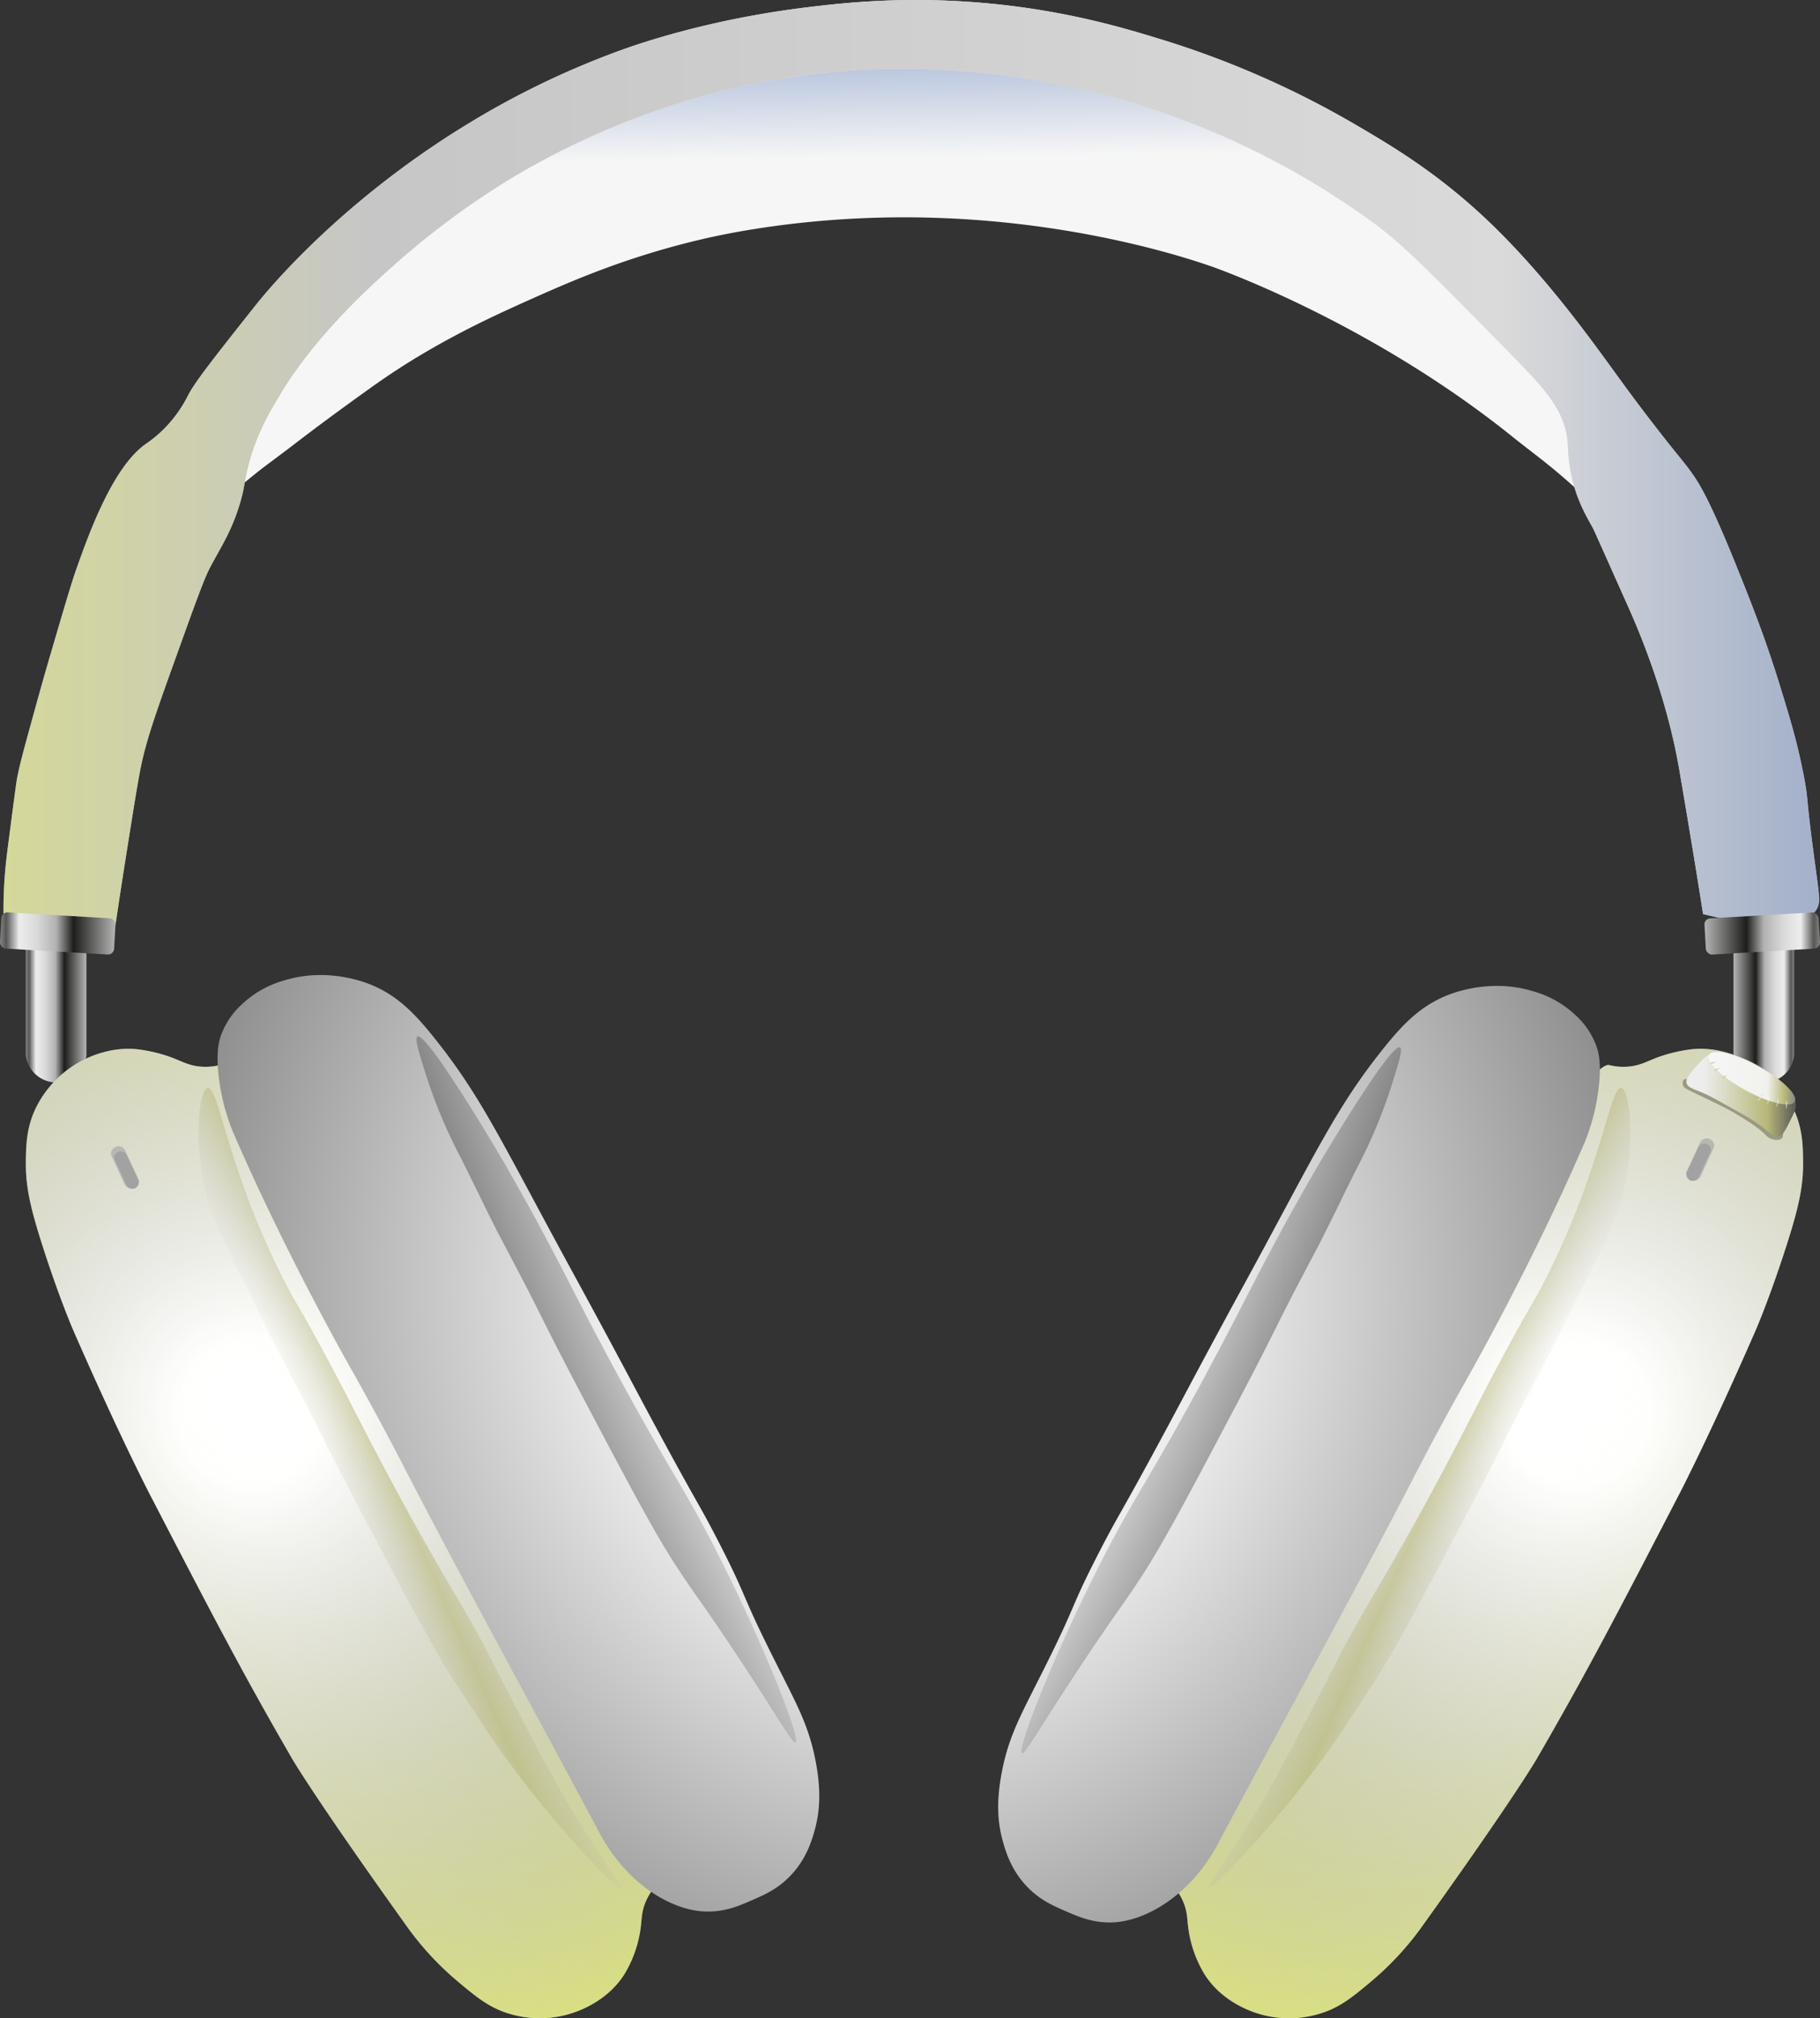 <svg id="Layer_1" data-name="Layer 1" xmlns="http://www.w3.org/2000/svg" xmlns:xlink="http://www.w3.org/1999/xlink" viewBox="0 0 884.3 980.31"><rect x="0" y="0" width="884.3" height="980.31" fill="#333333" stroke="none"/><defs><style>.cls-1{fill:url(#linear-gradient);}.cls-2{fill:url(#linear-gradient-2);}.cls-3{fill:url(#linear-gradient-3);}.cls-4{fill:url(#linear-gradient-4);}.cls-5{fill:url(#linear-gradient-5);}.cls-6{fill:url(#linear-gradient-6);}.cls-7{fill:url(#radial-gradient);}.cls-8{fill:url(#radial-gradient-2);}.cls-9{fill:url(#linear-gradient-7);}.cls-10{fill:url(#linear-gradient-8);}.cls-11{fill:url(#radial-gradient-3);}.cls-12{fill:url(#radial-gradient-4);}.cls-13{fill:url(#radial-gradient-5);}.cls-14{fill:url(#linear-gradient-9);}.cls-15{fill:url(#linear-gradient-10);}.cls-16{fill:#b7b7b3;}.cls-17{fill:#a3a2a2;}.cls-18{fill:#9b9a81;}.cls-19{fill:url(#linear-gradient-11);}.cls-20{fill:url(#linear-gradient-12);}.cls-21{fill:url(#linear-gradient-13);}.cls-22{fill:url(#linear-gradient-14);}.cls-23{fill:url(#linear-gradient-15);}.cls-24{fill:url(#linear-gradient-16);}.cls-25{fill:url(#linear-gradient-17);}.cls-26{fill:url(#linear-gradient-18);}.cls-27{fill:url(#linear-gradient-19);}.cls-28{fill:url(#radial-gradient-6);}.cls-29{fill:url(#linear-gradient-20);}</style><linearGradient id="linear-gradient" x1="-1.4" y1="490.29" x2="54.06" y2="490.29" gradientUnits="userSpaceOnUse"><stop offset="0.21" stop-color="#c6c6c6"/><stop offset="0.28" stop-color="#575756"/><stop offset="0.34" stop-color="#ededed"/><stop offset="0.42" stop-color="#dadada"/><stop offset="0.51" stop-color="#b2b2b2"/><stop offset="0.59" stop-color="#1d1d1b"/><stop offset="0.78" stop-color="#b2b2b2"/><stop offset="0.92" stop-color="#3c3c3b"/></linearGradient><linearGradient id="linear-gradient-2" x1="437" y1="-104.34" x2="442.75" y2="316.17" gradientUnits="userSpaceOnUse"><stop offset="0.11" stop-color="#4065ad"/><stop offset="0.43" stop-color="#f6f6f6"/><stop offset="1" stop-color="#f6f6f6"/></linearGradient><linearGradient id="linear-gradient-3" x1="-415.83" y1="224.57" x2="1243.59" y2="224.57" gradientUnits="userSpaceOnUse"><stop offset="0.09" stop-color="#575756"/><stop offset="0.36" stop-color="#c6c6c6"/><stop offset="0.46" stop-color="#ededed"/><stop offset="0.69" stop-color="#dadada"/><stop offset="0.86" stop-color="#b2b2b2"/></linearGradient><linearGradient id="linear-gradient-4" x1="-415.83" y1="224.57" x2="1243.59" y2="224.57" gradientUnits="userSpaceOnUse"><stop offset="0.19" stop-color="#dce27f"/><stop offset="0.36" stop-color="#c6c6c6"/><stop offset="0.69" stop-color="#dadada"/><stop offset="0.95" stop-color="#4065ad"/></linearGradient><linearGradient id="linear-gradient-5" x1="-419.68" y1="359.6" x2="-314.3" y2="353.51" gradientTransform="translate(393.22 96.93)" xlink:href="#linear-gradient"/><linearGradient id="linear-gradient-6" x1="-2934.12" y1="490.29" x2="-2878.65" y2="490.29" gradientTransform="matrix(-1, 0, 0, 1, -2048.42, 0)" xlink:href="#linear-gradient"/><radialGradient id="radial-gradient" cx="-2814.46" cy="686.23" r="355.15" gradientTransform="matrix(-1, 0, 0, 1, -2048.42, 0)" gradientUnits="userSpaceOnUse"><stop offset="0.1" stop-color="#fff"/><stop offset="1" stop-color="#666768"/></radialGradient><radialGradient id="radial-gradient-2" cx="-2814.46" cy="686.23" r="355.15" gradientTransform="matrix(-0.67, 0.74, 0.52, 0.47, -1483.12, 2444.99)" gradientUnits="userSpaceOnUse"><stop offset="0" stop-color="#fff" stop-opacity="0"/><stop offset="1" stop-color="#dce27f"/></radialGradient><linearGradient id="linear-gradient-7" x1="130.86" y1="708.05" x2="214.2" y2="745.25" gradientTransform="translate(523.92)" gradientUnits="userSpaceOnUse"><stop offset="0.09" stop-color="#c6c6c6" stop-opacity="0"/><stop offset="0.49" stop-color="#b7b779" stop-opacity="0.6"/><stop offset="0.83" stop-color="#c6c6c6" stop-opacity="0"/></linearGradient><linearGradient id="linear-gradient-8" x1="-3347.51" y1="528.81" x2="-3242.13" y2="522.72" gradientTransform="matrix(1, 0, 0, -1, 4149.22, 979.04)" xlink:href="#linear-gradient"/><radialGradient id="radial-gradient-3" cx="1126.2" cy="686.23" r="355.15" gradientTransform="translate(-1003.61)" xlink:href="#radial-gradient"/><radialGradient id="radial-gradient-4" cx="1126.2" cy="686.23" r="355.15" gradientTransform="translate(-279.87 -470.1) rotate(47.71) scale(1 0.7)" xlink:href="#radial-gradient-2"/><radialGradient id="radial-gradient-5" cx="1468.2" cy="624.19" r="396.74" gradientTransform="translate(-1003.61)" gradientUnits="userSpaceOnUse"><stop offset="0.43" stop-color="#ededed"/><stop offset="1" stop-color="#878787"/></radialGradient><linearGradient id="linear-gradient-9" x1="-3903.03" y1="660.4" x2="-3839.16" y2="688.91" gradientTransform="matrix(-1, 0, 0, 1, -3575.95, 0)" gradientUnits="userSpaceOnUse"><stop offset="0.09" stop-color="#c6c6c6" stop-opacity="0.6"/><stop offset="0.87" stop-color="#575756" stop-opacity="0.6"/></linearGradient><linearGradient id="linear-gradient-10" x1="-3809.81" y1="708.05" x2="-3726.47" y2="745.25" gradientTransform="matrix(-1, 0, 0, 1, -3575.95, 0)" xlink:href="#linear-gradient-7"/><linearGradient id="linear-gradient-11" x1="819.39" y1="531.72" x2="872.53" y2="531.72" gradientUnits="userSpaceOnUse"><stop offset="0.16" stop-color="#ededed"/><stop offset="0.74" stop-color="#b7b779"/><stop offset="1" stop-color="#575756"/></linearGradient><linearGradient id="linear-gradient-12" x1="680.39" y1="514.62" x2="723.03" y2="514.62" gradientTransform="translate(986.05 -335.93) rotate(62.66)" gradientUnits="userSpaceOnUse"><stop offset="0" stop-color="#f6f6f6"/><stop offset="0.68" stop-color="#f1f1ed"/><stop offset="0.88" stop-color="#b7b779"/><stop offset="1" stop-color="#878787"/></linearGradient><linearGradient id="linear-gradient-13" x1="829.48" y1="516.64" x2="833.7" y2="516.64" gradientUnits="userSpaceOnUse"><stop offset="0.16" stop-color="#f6f6f6" stop-opacity="0.6"/><stop offset="0.51" stop-color="#b7b779" stop-opacity="0.6"/><stop offset="1" stop-color="#878787" stop-opacity="0.6"/></linearGradient><linearGradient id="linear-gradient-14" x1="3540.04" y1="1303.03" x2="3544.26" y2="1303.03" gradientTransform="translate(-2928.97 766.59) rotate(-23.89)" xlink:href="#linear-gradient-13"/><linearGradient id="linear-gradient-15" x1="6712.09" y1="4868.29" x2="6716.31" y2="4868.29" gradientTransform="matrix(-0.29, -0.96, -0.96, 0.29, 7461.77, 5566.42)" xlink:href="#linear-gradient-13"/><linearGradient id="linear-gradient-16" x1="7099.94" y1="6396.48" x2="7104.15" y2="6396.48" gradientTransform="matrix(-0.06, -1, -1, 0.06, 7675.13, 7240.6)" xlink:href="#linear-gradient-13"/><linearGradient id="linear-gradient-17" x1="7101.65" y1="6400.76" x2="7105.87" y2="6400.76" gradientTransform="matrix(-0.06, -1, -1, 0.06, 7675.13, 7240.6)" xlink:href="#linear-gradient-13"/><linearGradient id="linear-gradient-18" x1="7027.02" y1="8650.48" x2="7031.23" y2="8650.48" gradientTransform="matrix(0.27, -0.96, -0.96, -0.27, 7301.51, 9626.13)" xlink:href="#linear-gradient-13"/><linearGradient id="linear-gradient-19" x1="2720.78" y1="931.75" x2="2725" y2="931.75" gradientTransform="translate(-2041.35 392.01) rotate(-16.34)" xlink:href="#linear-gradient-13"/><radialGradient id="radial-gradient-6" cx="758.64" cy="629.48" r="396.74" gradientTransform="matrix(-1, 0, 0, 1, 1177.11, 0)" xlink:href="#radial-gradient-5"/><linearGradient id="linear-gradient-20" x1="-3193.47" y1="665.69" x2="-3129.61" y2="694.2" gradientTransform="translate(3749.45)" xlink:href="#linear-gradient-9"/></defs><path class="cls-1" d="M42,512.64a15,15,0,0,1-14.17,13.12,15.06,15.06,0,0,1-15.32-13.12V454.81H42Z"/><path class="cls-2" d="M123.62,230.48c6.23-5,12.8-9.65,19.14-14.55,17-13.11,36.35-26.88,40.6-29.87,28.79-20.25,57.46-33.07,74.3-40.6,19.58-8.75,46.17-20.48,82.72-29.1,8.79-2.08,43.18-9.87,90.38-10.73,82.83-1.5,145.35,19.45,157.79,23.75,0,0,76.11,26.28,146.3,82.72,7.36,5.92,15,11.5,22.21,17.62,11.94,10.15,15,13.93,16.85,13,5-2.46-4-36.53-15.32-60.51-27-57.13-80-84.74-121.78-106.47A434,434,0,0,0,472.89,28.27c-77-6.27-134.61,10.1-147.06,13.79-60.65,18-100.62,46.32-120.26,60.51-28.16,20.35-58.7,42.94-79.66,83.49-12.13,23.47-21,52.93-16.85,55.15C110.54,242,113.06,239,123.62,230.48Z"/><path class="cls-3" d="M56.12,449.14c1.28-8.66,3.22-21.51,5.71-37.12,3.82-24,5.72-36,7.4-43.15,3-12.93,8.06-26.92,18.13-54.9,7.92-22,11.88-33,14.81-38.55,5.24-9.94,10.48-17.45,14.55-31.4,2.35-8,1.85-9.82,3.83-17.62,3.84-15.13,10.09-25.74,15.32-34.47C153.19,163,179.72,139.17,191,129.12A391.54,391.54,0,0,1,247.7,87a374.57,374.57,0,0,1,65.87-31.41,370.05,370.05,0,0,1,83.49-19.91,380.6,380.6,0,0,1,64.34-1.54A387.68,387.68,0,0,1,669.74,110c13.43,10.06,30.91,27.9,65.88,63.58,14.59,14.89,24.59,25.63,26,40.59.45,4.68.24,11.51,3.06,21.45,2.68,9.44,6.38,15.62,9.19,20.68.63,1.13,6,13.26,16.85,37.53,4.15,9.31,18.7,41.95,25.28,80.43,7.38,43.12,11.49,69.7,11.49,69.7,14.4,3.58,47.31,10.45,55.15-2.3,2-3.27,1.4-6.26-.77-22.21-4.81-35.43-3-29.81-5.36-42.13-3.2-16.71-6.78-28.35-11.49-43.66-7.36-23.94-14.16-40.92-21.44-59-12.86-31.87-18-39.75-20.69-43.65-4.83-7-6.79-8.54-19.14-24.52-11.08-14.31-18-24.13-22.22-29.87-11.52-15.8-33.14-45.44-59.74-70.47-24.48-23-46.56-35.9-65.11-46.72a447.77,447.77,0,0,0-93.45-40.59c-16.33-5-43.14-13.11-79.65-16.86C442-2.29,410.2,1.36,392.47,3.51c-46.23,5.58-79.72,17-88.09,19.91a411.55,411.55,0,0,0-75.83,36C175.25,91.61,139,129.59,123.62,149c-19.2,24.23-28.79,36.35-32.17,42.89A63.87,63.87,0,0,1,80,208a62.58,62.58,0,0,1-9.2,7.66c-16.08,11.33-27.59,43.59-33.44,60-2.56,7.17-5.88,18.48-12.51,41.1-3.73,12.7-5.88,20.5-8.32,29.33-4.62,16.76-7,25.27-8.28,32.2-.36,1.87-1.6,11.38-4.08,30.39-1,7.68-1.92,14.82-2.3,24.51-.18,4.43-.19,8.12-.16,10.69Z"/><path class="cls-4" d="M56.12,449.14c1.28-8.66,3.22-21.51,5.71-37.12,3.82-24,5.72-36,7.4-43.15,3-12.93,8.06-26.92,18.13-54.9,7.92-22,11.88-33,14.81-38.55,5.24-9.94,10.48-17.45,14.55-31.4,2.35-8,1.85-9.82,3.83-17.62,3.84-15.13,10.09-25.74,15.32-34.47C153.19,163,179.72,139.17,191,129.12A391.54,391.54,0,0,1,247.7,87a374.57,374.57,0,0,1,65.87-31.41,370.05,370.05,0,0,1,83.49-19.91,380.6,380.6,0,0,1,64.34-1.54A387.68,387.68,0,0,1,669.74,110c13.43,10.06,30.91,27.9,65.88,63.58,14.59,14.89,24.59,25.63,26,40.59.45,4.68.24,11.51,3.06,21.45,2.68,9.44,6.38,15.62,9.19,20.68.63,1.13,6,13.26,16.85,37.53,4.15,9.31,18.7,41.95,25.28,80.43,7.38,43.12,11.49,69.7,11.49,69.7,14.4,3.58,47.31,10.45,55.15-2.3,2-3.27,1.4-6.26-.77-22.21-4.81-35.43-3-29.81-5.36-42.13-3.2-16.71-6.78-28.35-11.49-43.66-7.36-23.94-14.16-40.92-21.44-59-12.86-31.87-18-39.75-20.69-43.65-4.83-7-6.79-8.54-19.14-24.52-11.08-14.31-18-24.13-22.22-29.87-11.52-15.8-33.14-45.44-59.74-70.47-24.48-23-46.56-35.9-65.11-46.72a447.77,447.77,0,0,0-93.45-40.59c-16.33-5-43.14-13.11-79.65-16.86C442-2.29,410.2,1.36,392.47,3.51c-46.23,5.58-79.72,17-88.09,19.91a411.55,411.55,0,0,0-75.83,36C175.25,91.61,139,129.59,123.62,149c-19.2,24.23-28.79,36.35-32.17,42.89A63.87,63.87,0,0,1,80,208a62.58,62.58,0,0,1-9.2,7.66c-16.08,11.33-27.59,43.59-33.44,60-2.56,7.17-5.88,18.48-12.51,41.1-3.73,12.7-5.88,20.5-8.32,29.33-4.62,16.76-7,25.27-8.28,32.2-.36,1.87-1.6,11.38-4.08,30.39-1,7.68-1.92,14.82-2.3,24.51-.18,4.43-.19,8.12-.16,10.69Z"/><rect class="cls-5" x="0.3" y="444.57" width="55.53" height="17.62" rx="2.96" transform="translate(26.21 -0.86) rotate(3.31)"/><path class="cls-6" d="M842.26,512.64a14.84,14.84,0,0,0,29.49,0V454.81H842.26Z"/><path class="cls-7" d="M781.87,517.32a28.43,28.43,0,0,0,9.19.76c5.77-.46,9.06-2.54,14.55-4.59a75.91,75.91,0,0,1,16.09-3.83c13.07-1.46,23.82,3.84,26.8,5.36a51.75,51.75,0,0,1,23,23.74C875.77,548,876,556,876.08,564c.16,11.7-1.88,21.9-8.43,42.13C859.51,631.32,853.1,646,853.1,646c-22.08,50.55-36.77,78.89-36.77,78.89-30.07,58-45.1,87-69.7,129.45,0,0-11,19.07-56.68,82.72a146,146,0,0,1-24.51,26c-8.76,7.32-15.13,12.52-25.28,15.32A51.15,51.15,0,0,1,608,976.89c-3.58-1.41-15.62-6.33-23-18.38a58.28,58.28,0,0,1-7.66-22.21c-.55-4.34-.41-7.62-2.3-12.26a30.18,30.18,0,0,0-8.43-11.49C548.44,896.13,761.13,512.65,781.87,517.32Z"/><path class="cls-8" d="M781.87,517.32a28.43,28.43,0,0,0,9.19.76c5.77-.46,9.06-2.54,14.55-4.59a75.91,75.91,0,0,1,16.09-3.83c13.07-1.46,23.82,3.84,26.8,5.36a51.75,51.75,0,0,1,23,23.74C875.77,548,876,556,876.08,564c.16,11.7-1.88,21.9-8.43,42.13C859.51,631.32,853.1,646,853.1,646c-22.08,50.55-36.77,78.89-36.77,78.89-30.07,58-45.1,87-69.7,129.45,0,0-11,19.07-56.68,82.72a146,146,0,0,1-24.51,26c-8.76,7.32-15.13,12.52-25.28,15.32A51.15,51.15,0,0,1,608,976.89c-3.58-1.41-15.62-6.33-23-18.38a58.28,58.28,0,0,1-7.66-22.21c-.55-4.34-.41-7.62-2.3-12.26a30.18,30.18,0,0,0-8.43-11.49C548.44,896.13,761.13,512.65,781.87,517.32Z"/><path class="cls-9" d="M787.7,528.44c4.33.59,6.75,25.73,1.39,49.28-1.7,7.49-3.43,14.64-16.85,40.85-7.29,14.23-14,28.78-21.45,42.89-21.28,40.08-15,30.14-40.34,78.13-22.29,42.22-33.67,63.67-44.93,80.68-7.39,11.15-15.31,24.14-27.58,40.34-23.28,30.75-49.2,57.58-50.92,56.17-.9-.73,5.61-8.48,17.62-27.57,12.68-20.16,21.38-36.93,38.79-70.47,7.7-14.83,8-16,12.91-24.84,10.42-19,18.29-30.49,38.79-68.22,17.46-32.13,21.64-42.16,38.11-72.48,12.68-23.36,11.42-19.59,17-30.55C778.43,567.77,782.17,527.69,787.7,528.44Z"/><rect class="cls-10" x="828.47" y="444.57" width="55.53" height="17.62" rx="2.96" transform="translate(1737.21 856.6) rotate(176.69)"/><path class="cls-11" d="M106.77,517.32a28.43,28.43,0,0,1-9.19.76c-5.77-.46-9.06-2.54-14.55-4.59a75.91,75.91,0,0,0-16.09-3.83C53.87,508.2,43.12,513.5,40.13,515a51.8,51.8,0,0,0-23,23.74C12.87,548,12.67,556,12.56,564c-.16,11.7,1.88,21.9,8.43,42.13C29.13,631.32,35.54,646,35.54,646c22.08,50.55,36.77,78.89,36.77,78.89,30.07,58,45.1,87,69.7,129.45,0,0,11.05,19.07,56.68,82.72a146,146,0,0,0,24.51,26c8.76,7.32,15.13,12.52,25.28,15.32a51.15,51.15,0,0,0,32.17-1.53c3.58-1.41,15.62-6.33,23-18.38a58.28,58.28,0,0,0,7.66-22.21c.55-4.34.41-7.62,2.3-12.26A30.18,30.18,0,0,1,322,912.55C340.2,896.13,127.51,512.65,106.77,517.32Z"/><path class="cls-12" d="M106.77,517.32a28.43,28.43,0,0,1-9.19.76c-5.77-.46-9.06-2.54-14.55-4.59a75.91,75.91,0,0,0-16.09-3.83C53.87,508.2,43.12,513.5,40.13,515a51.8,51.8,0,0,0-23,23.74C12.87,548,12.67,556,12.56,564c-.16,11.7,1.88,21.9,8.43,42.13C29.13,631.32,35.54,646,35.54,646c22.08,50.55,36.77,78.89,36.77,78.89,30.07,58,45.1,87,69.7,129.45,0,0,11.05,19.07,56.68,82.72a146,146,0,0,0,24.51,26c8.76,7.32,15.13,12.52,25.28,15.32a51.15,51.15,0,0,0,32.17-1.53c3.58-1.41,15.62-6.33,23-18.38a58.28,58.28,0,0,0,7.66-22.21c.55-4.34.41-7.62,2.3-12.26A30.18,30.18,0,0,1,322,912.55C340.2,896.13,127.51,512.65,106.77,517.32Z"/><path class="cls-13" d="M107.27,503.17a37.68,37.68,0,0,1,10.22-15.32,49.19,49.19,0,0,1,20.93-11.75c20.09-6.07,37.65.55,41.37,2,13.4,5.38,21.91,14.33,31.66,26.56,21.49,27,31.06,47.36,61.27,103.15,7.49,13.83,9.66,17.67,19.41,35.74,14.55,27,16.88,31.7,27.06,50.55,21.11,39.09,20,35.48,29.62,54.13,15,29.13,10.27,23.69,27.06,57.19,11.13,22.2,17,32.23,20.43,50,2.55,13.35,2.3,23.74-.51,33.7-1.46,5.15-4.17,14.32-12.26,22.47-6,6.08-12.31,8.81-17.87,11.23-6.78,3-13.57,5.91-23,5.62-2.65-.08-11.2-.57-22.47-7.15-18-10.52-26.93-27.33-29.11-31.41-31.77-59.68-64.56-118.84-95.6-178.91-8.16-15.81-15.88-30-22.86-42.45,0,0-32.53-56.36-59.75-119.49a102.72,102.72,0,0,1-6.64-26.55C105,511.5,106.22,506.3,107.27,503.17Z"/><path class="cls-14" d="M202.83,503.42c-1.45.75.65,7.47,3.57,16.85a250.94,250.94,0,0,0,16.85,40.85c7.29,14.23,13.95,28.78,21.45,42.9,21.28,40.07,15,30.13,40.34,78.12,22.29,42.22,33.67,63.68,44.93,80.69,8.86,13.36,12,16.85,27.58,40.34,20.78,31.37,27.5,43.87,29,43.14,2.63-1.29-13.74-43.25-34.47-85-19.31-38.91-23.84-41.8-51.7-93.06-24-44.21-29.29-58-55.15-103C239,554.44,207.14,501.19,202.83,503.42Z"/><path class="cls-15" d="M100.94,528.44c-4.33.59-6.75,25.73-1.39,49.28,1.7,7.49,3.42,14.64,16.85,40.85,7.29,14.23,13.95,28.78,21.45,42.89,21.28,40.08,15,30.14,40.34,78.13,22.29,42.22,33.67,63.67,44.93,80.68,7.39,11.15,15.31,24.14,27.58,40.34,23.28,30.75,49.2,57.58,50.92,56.17.9-.73-5.61-8.48-17.62-27.57-12.68-20.16-21.38-36.93-38.79-70.47-7.7-14.83-8-16-12.91-24.84-10.42-19-18.29-30.49-38.79-68.22-17.46-32.13-21.64-42.16-38.11-72.48-12.69-23.36-11.42-19.59-17-30.55C110.21,567.77,106.47,527.69,100.94,528.44Z"/><path class="cls-16" d="M53.92,560.76a3.67,3.67,0,0,1,7.23-1.16l6.21,13.29a3.87,3.87,0,0,1-1.88,4.19,4,4,0,0,1-5.2-2.45Z"/><path class="cls-17" d="M55.49,562.69a3.25,3.25,0,0,1,6.39-1l5.49,11.75a3.43,3.43,0,0,1-1.66,3.7,3.5,3.5,0,0,1-4.6-2.17Q58.31,568.82,55.49,562.69Z"/><path class="cls-16" d="M832.9,556.91a3.67,3.67,0,0,0-7.23-1.15l-6.21,13.29a3.88,3.88,0,0,0,1.88,4.19,4,4,0,0,0,5.2-2.46Z"/><path class="cls-17" d="M831.33,558.85a3.25,3.25,0,0,0-6.39-1l-5.49,11.74a3.41,3.41,0,0,0,1.66,3.7,3.5,3.5,0,0,0,4.6-2.17Q828.52,565,831.33,558.85Z"/><path class="cls-18" d="M817.68,527.07a3.41,3.41,0,0,0,1.58,1.71c3.35,1.93,16.88,8,22.73,11.36,2.18,1.27,12,6.94,15.76,11.05a8,8,0,0,0,3.64,2.23c.19.05,3.26.83,4.47-.64.89-1.08.33-2.9.13-3.57-2.6-8.42-45.93-28.48-48.09-24.59A3.38,3.38,0,0,0,817.68,527.07Z"/><path class="cls-19" d="M828.81,513.27A32.11,32.11,0,0,0,825,517.1c-3.65,4-6.05,6.71-5.51,9,.47,2,3,2.68,7.14,4.4,3.72,1.54,7.14,3.45,14,7.28,8.13,4.55,12.19,6.82,16.47,10.24,3,2.43,5.27,4.61,7.56,3.93.75-.22,1.75-.83,4.4-6.13,2.18-4.35,3.27-6.52,3.45-8,.72-5.92-5.83-11.21-10-14.55C852.5,515.12,836.14,507.75,828.81,513.27Z"/><ellipse class="cls-20" cx="851.21" cy="523.75" rx="6.61" ry="23.75" transform="translate(-16.12 1020.33) rotate(-61.4)"/><path class="cls-21" d="M833.7,516a4.92,4.92,0,0,0-4.22,1.44"/><path class="cls-22" d="M839.07,522.24a4.89,4.89,0,0,0-3.27,3"/><path class="cls-23" d="M867.88,534.24a5.07,5.07,0,0,1,.44,2.47,4.85,4.85,0,0,1-.61,2"/><path class="cls-24" d="M864.08,533.55a4.91,4.91,0,0,1-1.18,4.29"/><path class="cls-25" d="M859.7,532.1a4.91,4.91,0,0,1-1.18,4.29"/><path class="cls-26" d="M856.25,531.31a4.82,4.82,0,0,1-.94,2.32,5,5,0,0,1-1.57,1.35"/><path class="cls-27" d="M835.52,518.74a4.89,4.89,0,0,0-2.31,1,5,5,0,0,0-1.33,1.59"/><path class="cls-28" d="M775.79,508.46a37.68,37.68,0,0,0-10.22-15.32,49.08,49.08,0,0,0-20.93-11.75c-20.09-6.07-37.65.55-41.36,2-13.41,5.38-21.91,14.33-31.66,26.56-21.5,27-31.07,47.36-61.28,103.15-7.49,13.83-9.66,17.67-19.4,35.74-14.56,27-16.88,31.7-27.07,50.55-21.11,39.09-20,35.48-29.62,54.13-15,29.13-10.27,23.69-27.06,57.19-11.13,22.2-17,32.23-20.42,50-2.56,13.35-2.31,23.74.51,33.7,1.45,5.15,4.17,14.32,12.25,22.47,6,6.08,12.31,8.81,17.87,11.23,6.78,2.95,13.57,5.91,23,5.62,2.65-.08,11.21-.57,22.47-7.15,18-10.52,26.94-27.33,29.11-31.41,31.77-59.68,64.56-118.84,95.6-178.91,8.16-15.81,15.89-30,22.87-42.45,0,0,32.52-56.36,59.74-119.49a102.25,102.25,0,0,0,6.64-26.55C778.08,516.79,776.84,511.59,775.79,508.46Z"/><path class="cls-29" d="M680.24,508.71c1.44.75-.66,7.47-3.58,16.85a250,250,0,0,1-16.85,40.85c-7.29,14.23-13.95,28.78-21.45,42.9-21.28,40.07-15,30.13-40.34,78.12-22.29,42.22-33.67,63.68-44.93,80.69-8.85,13.36-12,16.85-27.58,40.34-20.78,31.37-27.5,43.87-29,43.14-2.63-1.29,13.74-43.25,34.47-85,19.32-38.91,23.85-41.8,51.7-93.06,24-44.21,29.29-57.95,55.15-103C644,559.73,675.92,506.48,680.24,508.71Z"/></svg>